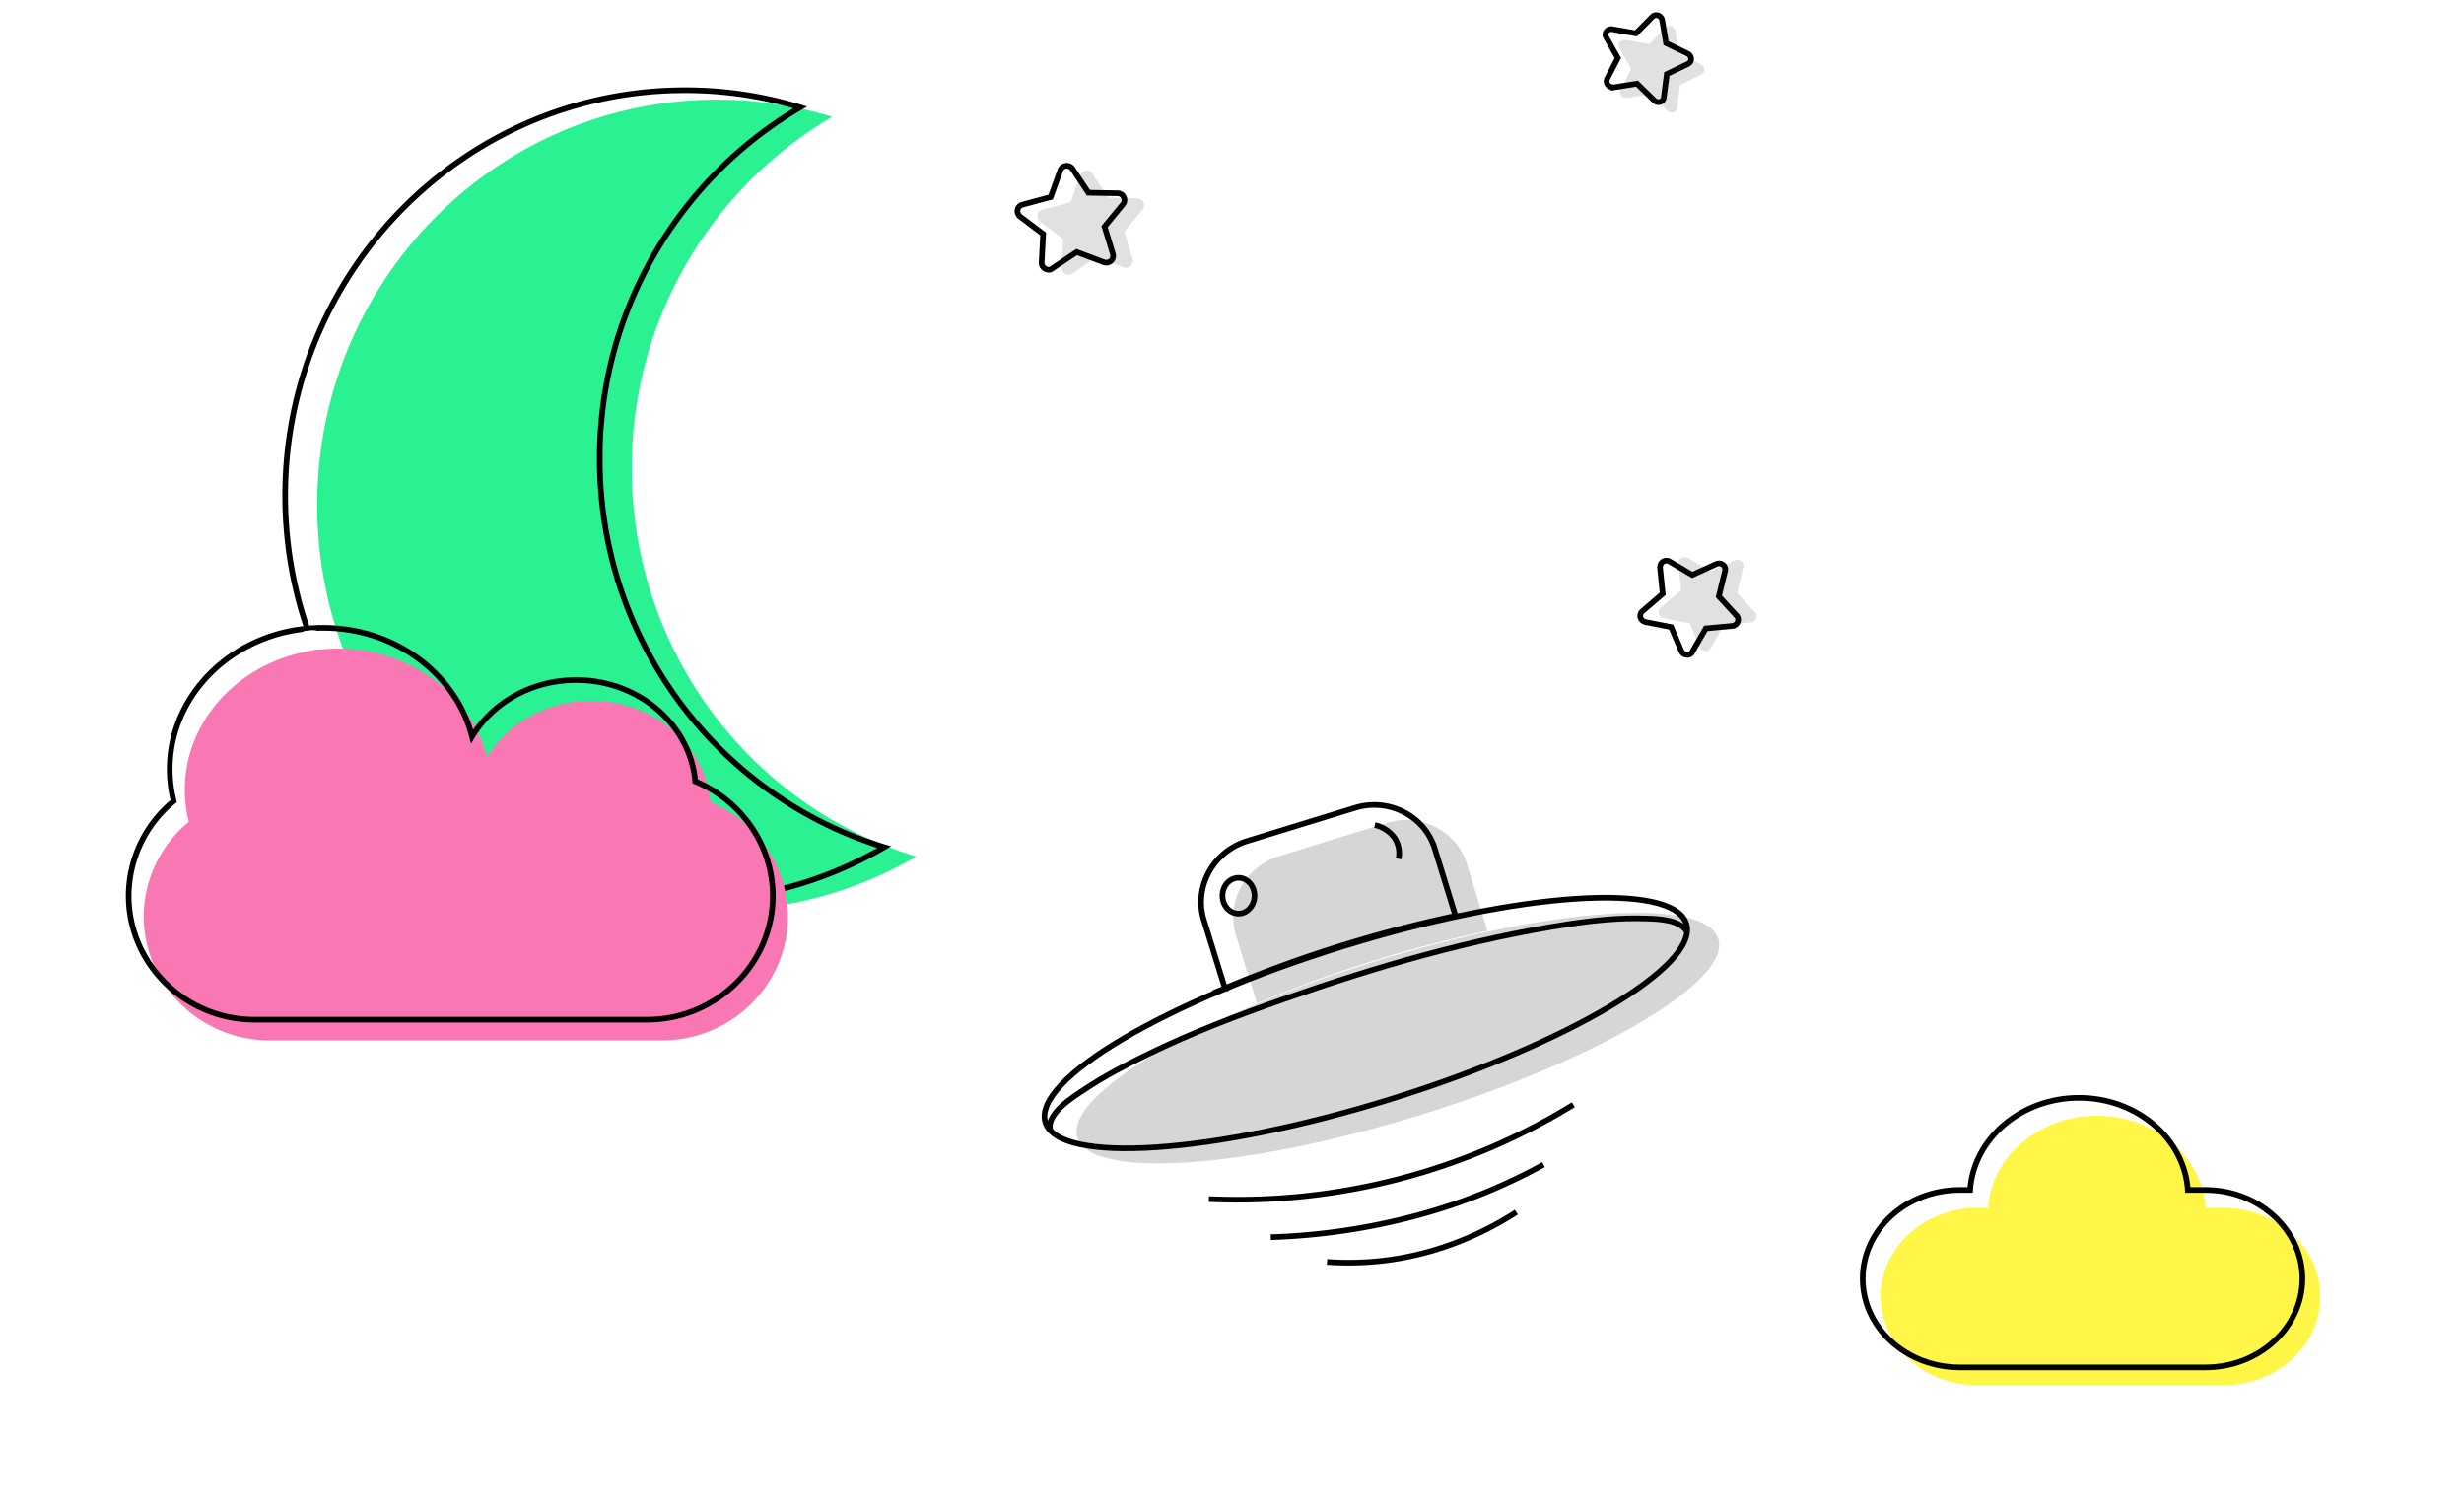 <svg id="Layer_1" data-name="Layer 1" xmlns="http://www.w3.org/2000/svg" viewBox="0 0 1308.1 801.4"><defs><style>.cls-1,.cls-5{fill:#fff;}.cls-2{fill:#2af292;}.cls-3{fill:none;stroke:#000;stroke-width:3px;}.cls-3,.cls-5{stroke-miterlimit:10;}.cls-4{fill:#f978b3;}.cls-5{stroke:#fff;}.cls-6{fill:#e0e2e2;}.cls-7{fill:#d6d6d6;}.cls-8{fill:#fff648;}</style></defs><title>hover</title><rect class="cls-1" width="1308.1" height="801.4"/><path class="cls-2" d="M335.4,248.7A215.79,215.79,0,0,1,441.8,62a208.11,208.11,0,0,0-61.2-9.1c-117.2,0-212.2,96.4-212.2,215.2s95,215.2,212.2,215.2a209.19,209.19,0,0,0,105.8-28.6C399,428.2,335.4,346,335.4,248.7Z"/><path class="cls-3" d="M318.4,243.7A215.66,215.66,0,0,1,424.8,57a208.11,208.11,0,0,0-61.2-9.1c-117.2,0-212.2,96.4-212.2,215.2s95,215.2,212.2,215.2a209.19,209.19,0,0,0,105.8-28.6C382,423.1,318.4,341,318.4,243.7Z"/><path class="cls-4" d="M377.1,425.8c-2.7-30.1-29.9-53.8-63.2-53.8-23.8,0-44.5,12.1-55.3,30-8.5-33.1-40.7-57.7-79.2-57.7-44.9,0-81.3,33.6-81.3,75a70,70,0,0,0,2.1,17,65.37,65.37,0,0,0-23.9,50.2h0c0,36.2,30.1,65.8,66.8,65.8H351.5c36.8,0,66.8-29.6,66.8-65.8h0C418.2,459.3,401.2,435.8,377.1,425.8Z"/><path class="cls-3" d="M369.1,414.8c-2.7-30.1-29.9-53.8-63.2-53.8-23.8,0-44.5,12.1-55.3,30-8.5-33.1-40.7-57.7-79.2-57.7-44.9,0-81.3,33.6-81.3,75a70,70,0,0,0,2.1,17,65.37,65.37,0,0,0-23.9,50.2h0c0,36.2,30.1,65.8,66.8,65.8H343.5c36.8,0,66.8-29.6,66.8-65.8h0C410.2,448.3,393.2,424.8,369.1,414.8Z"/><rect class="cls-5" x="6.7" y="791.3" width="1288.9" height="2.2"/><path class="cls-1" d="M165.1,341a1.5,1.5,0,1,0-1.5-1.5,1.54,1.54,0,0,0,1.5,1.5h0Z"/><path class="cls-1" d="M164.2,336.5a4.71,4.71,0,0,0-1.6.4,1.58,1.58,0,0,0-.5,2.1,1.56,1.56,0,0,0,1.3.7h2.2l-1.4-1.9v0.1l0.7-.9a3.58,3.58,0,0,1-1.1.4l0.8,2.9a17.42,17.42,0,0,1,2.2-.5l-0.8-2.9-2.3.8a1.54,1.54,0,0,0-1,1.9,1.64,1.64,0,0,0,1.4,1.1,16.55,16.55,0,0,0,3.2-.3l-0.8-2.9a10.63,10.63,0,0,0-3.4,1.2,1.58,1.58,0,0,0-.5,2.1,1.56,1.56,0,0,0,1.3.7,24.36,24.36,0,0,0,2.7-.1l-0.4-3a14.26,14.26,0,0,0-2.7.9,1.58,1.58,0,0,0-.5,2.1,1.56,1.56,0,0,0,1.3.7l3.1-.1-0.8-2.8-2.2,1a1.38,1.38,0,0,0-.58,1.86l0.08,0.14a1.55,1.55,0,0,0,2.1.5l2.2-1c1.4-.6.7-2.8-0.8-2.8l-3.1.1,0.8,2.8a6.64,6.64,0,0,1,2-.6c1.6-.3,1.3-3.1-0.4-3a24.36,24.36,0,0,1-2.7.1l0.8,2.8a11.42,11.42,0,0,1,2.6-.9,1.54,1.54,0,0,0,1-1.9,1.43,1.43,0,0,0-1.75-1H166.6a19.42,19.42,0,0,1-2.4.2l0.4,3,2.3-.8a1.54,1.54,0,0,0,1-1.9,1.43,1.43,0,0,0-1.75-1H166.1a14.19,14.19,0,0,0-2.2.5c-1.9.5-1.1,3.3,0.8,2.9,0.9-.2,2.2-0.6,2.5-1.7a1.65,1.65,0,0,0-1.1-1.9h-2.6l0.8,2.8h0a1.45,1.45,0,0,0-.1-2.9h0Z"/><path class="cls-1" d="M165.9,341.8a1.42,1.42,0,0,1-.6-0.2v2.9c0.6-.2,1.2-0.3,1.8-0.5l-1.2-2.7-0.5.2c-1.4.6-.6,2.8,0.8,2.8h1.4l-0.8-2.8a1.42,1.42,0,0,1-.6.2,1.54,1.54,0,0,0-1,1.9,1.64,1.64,0,0,0,1.4,1.1h0.9l-0.4-3a10.44,10.44,0,0,0-2.5.8,1.57,1.57,0,0,0-.6,1.9,1.51,1.51,0,0,0,1.8.9,28.85,28.85,0,0,1,2.9-.4,1.5,1.5,0,0,0,0-3,6.75,6.75,0,0,0-3.1.5,1.58,1.58,0,0,0-1,1.9,1.54,1.54,0,0,0,1.9,1,5,5,0,0,1,1.2-.2,1.5,1.5,0,0,0,0-3,6.45,6.45,0,0,0-2,.3l0.8,2.9a5.87,5.87,0,0,1,2.3-.4v-3c-1.2.1-2.5,0.3-3.7,0.5l1.2,2.7a6.07,6.07,0,0,1,1.8-.5c1.7-.3,1.3-3.1-0.4-3h-0.9l0.4,3a6.94,6.94,0,0,0,1.3-.5,1.58,1.58,0,0,0,.5-2.1,1.56,1.56,0,0,0-1.3-.7h-1.4l0.8,2.8,0.5-.2a1.57,1.57,0,0,0,.6-1.9,1.51,1.51,0,0,0-1.8-.9,12.09,12.09,0,0,0-1.8.5,1.54,1.54,0,0,0-1,1.9,1.28,1.28,0,0,0,1,1c0.2,0.1.4,0.1,0.6,0.2,1.8,0.3,2.6-2.5.7-2.9h0Z"/><path class="cls-1" d="M165.5,335.8h-1l0.4,3,1-.2c1.7-.3,1.2-2.9-0.4-3h-1.6a1.5,1.5,0,0,0,0,3h0.6l-0.4-3c-0.3.1-.7,0.1-1,0.2-1.9.5-1.1,3.2,0.8,2.9a2.35,2.35,0,0,0,.8-0.2,1.54,1.54,0,0,0,1-1.9,1.64,1.64,0,0,0-1.4-1.1,7.57,7.57,0,0,0-1.5.1l0.8,2.9a4.88,4.88,0,0,0,1.1-.4c1.4-.6.6-2.8-0.8-2.8a8.75,8.75,0,0,0-1.6.2c-1.6.4-1.3,3.1,0.4,3,1.1-.1,2.2-0.2,3.4-0.4a1.5,1.5,0,0,0,1.1-1.5,1.74,1.74,0,0,0-1.1-1.5,2.92,2.92,0,0,0-.9-0.2l0.4,3,0.3-.1c1.7-.4,1.2-2.9-0.4-3h-0.6a1.5,1.5,0,0,0,0,3,2.77,2.77,0,0,0,.9-0.1c1.7-.5,1.2-2.8-0.4-3h-0.3l0.4,3h0.2c1.6-.4,1.3-3.1-0.4-3-1.2.1-2.4,0.2-3.5,0.4l1.2,2.7,0.2-.1a1.58,1.58,0,0,0,.5-2.1,1.6,1.6,0,0,0-.9-0.7h-0.2l-0.4,3a6.15,6.15,0,0,0,1.4-.1c1.7-.4,1.3-2.9-0.4-3a8.75,8.75,0,0,0-1.6.2c-1.7.3-1.3,3,.4,3a23.36,23.36,0,0,0,2.6-.4,11.29,11.29,0,0,1,2.6,0,1.5,1.5,0,0,0,0-3,11.29,11.29,0,0,0-2.6,0,23.35,23.35,0,0,1-2.6.4l0.4,3a2.15,2.15,0,0,1,.8,0l-0.4-3h-0.6c-1.7-.1-2.1,2.7-0.4,3H162l-0.4-2.7-0.2.1a1.57,1.57,0,0,0-.6,1.9,1.61,1.61,0,0,0,1.8.9l2.7-.3-0.4-3h-0.2c-1.7.4-1.2,2.8,0.4,3h0.3l-0.4-3h-0.1v3h0.6l-0.4-3-0.3.1a1.53,1.53,0,0,0,.4,3l0.1,0.1v-2.9l-2.6.3,0.4,3a2.2,2.2,0,0,1,.8-0.1l-0.8-2.8-0.4.1a1.54,1.54,0,0,0-1,1.9,1.58,1.58,0,0,0,1.9,1h0.7l-0.4-3c-0.3.1-.5,0.1-0.8,0.2l0.8,2.9c0.3-.1.7-0.1,1-0.2,1.7-.2,1.3-3.2-0.4-3h-0.6v3h1.6l-0.4-3-1,.2c-1.7.3-1.2,2.9,0.4,3h1a1.45,1.45,0,0,0,0-2.9h0Z"/><path class="cls-6" d="M567.3,145.9a4.07,4.07,0,0,1-1.8-.5,3.7,3.7,0,0,1-1.9-3.4l0.8-15.1-12.2-9.2a3.75,3.75,0,0,1-1.4-3.6,3.53,3.53,0,0,1,2.7-2.8l14.9-4L573.5,93a3.73,3.73,0,0,1,3-2.4h0.4a3.84,3.84,0,0,1,3.1,1.6l8.4,12.7,15.4,0.4a3.63,3.63,0,0,1,3.3,2.1,3.52,3.52,0,0,1-.5,3.8L596.9,123l4.4,14.5a3.64,3.64,0,0,1-1,3.7,3.75,3.75,0,0,1-3.8.7l-14.4-5.4-12.7,8.6A2.78,2.78,0,0,1,567.3,145.9Z"/><path class="cls-3" d="M556.7,143.2a4.07,4.07,0,0,1-1.8-.5,3.7,3.7,0,0,1-1.9-3.4l0.8-15.1L541.6,115a3.75,3.75,0,0,1-1.4-3.6,3.53,3.53,0,0,1,2.7-2.8l14.9-4,5.1-14.2a3.73,3.73,0,0,1,3-2.4h0.4a3.84,3.84,0,0,1,3.1,1.6l8.4,12.7,15.5,0.3a3.63,3.63,0,0,1,3.3,2.1,3.52,3.52,0,0,1-.5,3.8l-9.7,11.8,4.4,14.5a3.64,3.64,0,0,1-1,3.7,3.75,3.75,0,0,1-3.8.7l-14.4-5.4-12.7,8.5A3.28,3.28,0,0,1,556.7,143.2Z"/><path class="cls-6" d="M861.8,51.6a3.11,3.11,0,0,1-1.5-4.1l5.7-11-6.2-11a2.71,2.71,0,0,1,.2-3.1,3.19,3.19,0,0,1,3-1.2l12.6,2.2,8.6-8.8a3,3,0,0,1,3.1-.7l0.3,0.1a3.26,3.26,0,0,1,1.8,2.3l2.1,12.3L903,34.2a3.3,3.3,0,0,1,1.8,2.7,3,3,0,0,1-1.6,2.7L891.9,45l-1.5,12.3a2.78,2.78,0,0,1-2,2.4,3.21,3.21,0,0,1-3.1-.8L876.2,50l-12.5,2A10.62,10.62,0,0,1,861.8,51.6Z"/><path class="cls-3" d="M854.7,45.9a3.11,3.11,0,0,1-1.5-4.1l5.7-11-6.2-11a2.71,2.71,0,0,1,.2-3.1,3.19,3.19,0,0,1,3-1.2l12.6,2.2,8.7-8.8a3,3,0,0,1,3.1-.7l0.3,0.1a3.26,3.26,0,0,1,1.8,2.3l2.1,12.3L896,28.5a3.3,3.3,0,0,1,1.8,2.7,3,3,0,0,1-1.6,2.7l-11.3,5.4-1.6,12.4a2.78,2.78,0,0,1-2,2.4,3.21,3.21,0,0,1-3.1-.8l-9.1-8.9-12.5,2A5.92,5.92,0,0,1,854.7,45.9Z"/><path class="cls-6" d="M907,345.3a2.49,2.49,0,0,1-1.7.3,3.3,3.3,0,0,1-2.9-2L897,330.9l-13.7-2.7a3.51,3.51,0,0,1-2.6-2.4,3.22,3.22,0,0,1,1.1-3.3l10.7-9.2L891,299.5a3.56,3.56,0,0,1,1.5-3.2l0.4-.2a3.31,3.31,0,0,1,3.2.1l12,7.1,12.8-5.8a3.39,3.39,0,0,1,3.5.4,3.22,3.22,0,0,1,1.1,3.3l-3.3,13.5,9.4,10.2a3.08,3.08,0,0,1,.6,3.4,3.4,3.4,0,0,1-2.9,2.1l-14,1.3-7,12.1A2.43,2.43,0,0,1,907,345.3Z"/><path class="cls-3" d="M897.2,347.3a2.49,2.49,0,0,1-1.7.3,3.3,3.3,0,0,1-2.9-2l-5.4-12.7-13.7-2.7a3.51,3.51,0,0,1-2.6-2.4,3.45,3.45,0,0,1,1.1-3.4l10.7-9.2-1.4-13.8a3.56,3.56,0,0,1,1.5-3.2l0.4-.2a3.31,3.31,0,0,1,3.2.1l12,7.1,12.8-5.8a3.39,3.39,0,0,1,3.5.4,3.22,3.22,0,0,1,1.1,3.3l-3.3,13.5,9.4,10.2a3.08,3.08,0,0,1,.6,3.4,3.4,3.4,0,0,1-2.9,2.1l-14,1.3-7,12.1A2.81,2.81,0,0,1,897.2,347.3Z"/><ellipse class="cls-7" cx="742.1" cy="551.1" rx="178.1" ry="42.5" transform="translate(-129.83 244.24) rotate(-17.21)"/><path class="cls-7" d="M730.2,509.7c20.8-6.4,40.9-11.6,59.5-15.5l-11-35.7c-5.4-17.5-24.6-27.2-42.5-21.6L679,454.5c-18,5.6-28.3,24.4-22.9,41.9l11.2,36.2A662.62,662.62,0,0,1,730.2,509.7Z"/><ellipse class="cls-3" cx="725.1" cy="543.09" rx="178.1" ry="42.5" transform="translate(-128.22 238.85) rotate(-17.21)"/><path class="cls-3" d="M713.2,501.7c20.8-6.4,40.9-11.6,59.5-15.5l-11-35.7c-5.4-17.5-24.6-27.2-42.5-21.6L662,446.5c-18,5.6-28.3,24.4-22.9,41.9l11.2,36.2A662.63,662.63,0,0,1,713.2,501.7Z"/><path class="cls-3" d="M611.5,747.5"/><path class="cls-3" d="M749.9,770.7"/><path class="cls-3" d="M751.4,770.7"/><path class="cls-3" d="M557.6,600c-2.5-8.8,12.5-17.9,17.9-21.5,10.6-7.1,22.1-13.1,33.6-18.7,23.5-11.5,47.9-20.8,72.5-29.4,49.1-17.3,100.1-32.1,151.7-39.9,13.4-2,27.1-3.4,40.7-2.9,6.3,0.2,17.6.5,21.4,6.8"/><path class="cls-3" d="M729.9,438a17.84,17.84,0,0,1,10,6.2,14.83,14.83,0,0,1,2.6,11.7"/><path class="cls-8" d="M1180.3,641.2H1171c-1.9-27.3-27.1-48.9-57.8-48.9s-55.9,21.6-57.8,48.9h-5.5c-28.5,0-51.5,21.1-51.5,47.1h0c0,26,23.1,47.1,51.5,47.1h130.4c28.5,0,51.5-21.1,51.5-47.1h0C1231.8,662.3,1208.8,641.2,1180.3,641.2Z"/><path class="cls-3" d="M1170.8,631.7h-9.3c-1.9-27.3-27.1-48.9-57.8-48.9s-55.9,21.6-57.8,48.9h-5.5c-28.5,0-51.5,21.1-51.5,47.1h0c0,26,23.1,47.1,51.5,47.1h130.4c28.5,0,51.5-21.1,51.5-47.1h0C1222.3,652.8,1199.2,631.7,1170.8,631.7Z"/><ellipse class="cls-3" cx="657.5" cy="475.5" rx="8.5" ry="9.5"/><path class="cls-3" d="M641.78,636.55a341.29,341.29,0,0,0,193.49-50.09"/><path class="cls-3" d="M674.65,656.76a340.42,340.42,0,0,0,81-12.45,298.22,298.22,0,0,0,63.78-26.07"/><path class="cls-3" d="M704.51,669.88a158.19,158.19,0,0,0,55.14-5.73A170,170,0,0,0,805,643.48"/></svg>